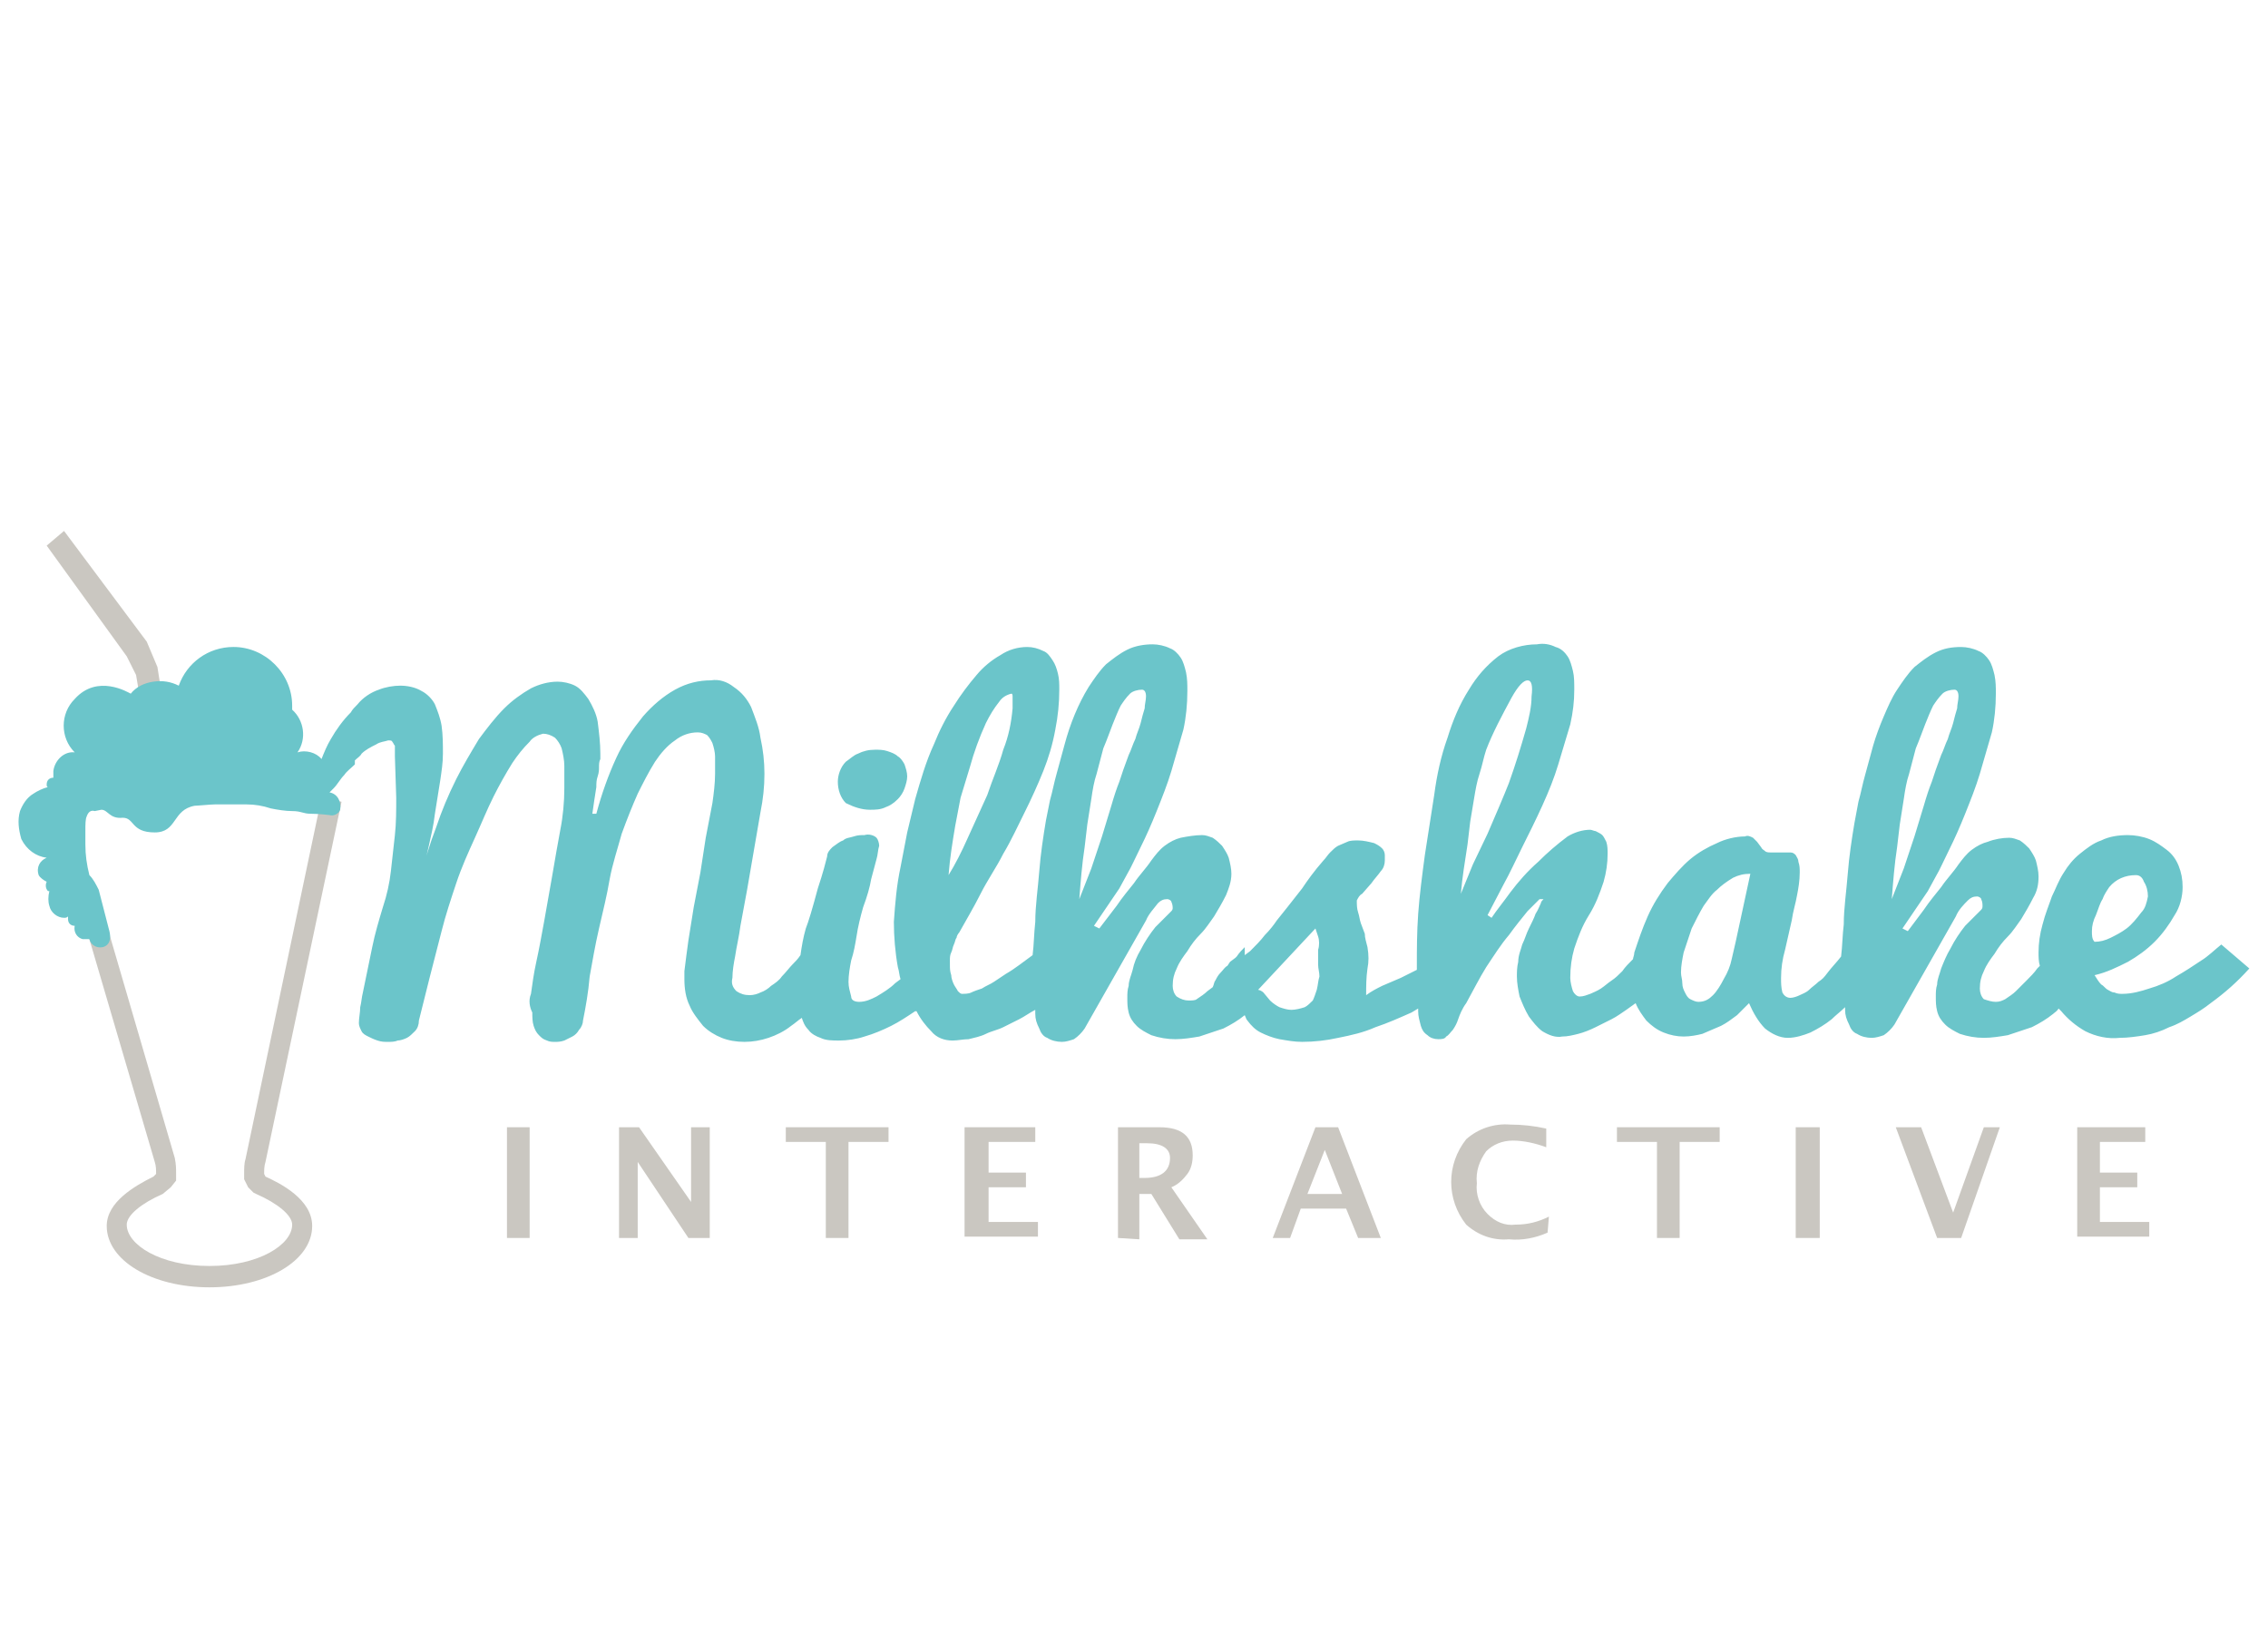 <?xml version="1.0" encoding="utf-8"?>
<svg version="1.1" id="Layer_1" xmlns="http://www.w3.org/2000/svg" xmlns:xlink="http://www.w3.org/1999/xlink" x="0px" y="0px"
	 viewBox="0 -20 170 123" style="enable-background:0 -20 170 123;" xml:space="preserve">
<style type="text/css">
	.st0{fill:#cac7c1;}
	.st1{fill:#6BC5CA;}
</style>
<title>Sponsor Milkshakeinteractive</title>
<g>
	<polygon class="st0" points="38,72.8 38,64.5 39.7,64.5 39.7,72.8 38,72.8 	"/>
	<polygon class="st0" points="46.4,72.8 46.4,64.5 47.9,64.5 51.8,70.1 51.8,64.5 53.2,64.5 53.2,72.8 51.6,72.8 47.8,67.1
		47.8,72.8 46.4,72.8 	"/>
	<polygon class="st0" points="61.9,72.8 61.9,65.6 58.9,65.6 58.9,64.5 66.6,64.5 66.6,65.6 63.6,65.6 63.6,72.8 61.9,72.8 	"/>
	<polygon class="st0" points="72.3,72.8 72.3,64.5 77.6,64.5 77.6,65.6 74.1,65.6 74.1,67.9 76.9,67.9 76.9,69 74.1,69 74.1,71.6
		77.8,71.6 77.8,72.7 72.3,72.7 	"/>
	<g>
		<path class="st0" d="M85.4,68.3h0.4c1.2,0,1.9-0.5,1.9-1.5c0-0.7-0.6-1.1-1.7-1.1h-0.6V68.3z M83.8,72.8v-8.3h3.1
			c1.7,0,2.5,0.7,2.5,2.1c0,0.5-0.1,1-0.4,1.4c-0.3,0.4-0.7,0.8-1.2,1l2.7,3.9h-2.1l-2.1-3.4h-0.9v3.4L83.8,72.8L83.8,72.8z"/>
	</g>
	<path class="st0" d="M98,69.5h2.6l-1.3-3.3L98,69.5z M95.4,72.8l3.2-8.3h1.7l3.2,8.3h-1.7l-0.9-2.2h-3.4l-0.8,2.2H95.4z"/>
	<g>
		<path class="st0" d="M116,72.4c-0.9,0.4-1.9,0.6-2.9,0.5c-1.2,0.1-2.3-0.3-3.2-1.1c-1.5-1.9-1.5-4.5,0-6.4
			c0.9-0.8,2.1-1.2,3.3-1.1c0.9,0,1.8,0.1,2.7,0.3V66c-0.8-0.3-1.7-0.5-2.5-0.5c-0.8,0-1.5,0.3-2,0.8c-0.5,0.7-0.8,1.5-0.7,2.4
			c-0.1,0.8,0.2,1.7,0.8,2.3c0.6,0.6,1.3,0.9,2.1,0.8c0.9,0,1.7-0.2,2.5-0.6L116,72.4L116,72.4z"/>
	</g>
	<polygon class="st0" points="124.2,72.8 124.2,65.6 121.2,65.6 121.2,64.5 128.9,64.5 128.9,65.6 125.9,65.6 125.9,72.8
		124.2,72.8 	"/>
	<polygon class="st0" points="134.6,72.8 134.6,64.5 136.4,64.5 136.4,72.8 134.6,72.8 	"/>
	<polygon class="st0" points="145.2,72.8 142.1,64.5 144,64.5 146.4,70.9 148.7,64.5 149.9,64.5 147,72.8 145.2,72.8 	"/>
	<polygon class="st0" points="155.7,72.8 155.7,64.5 160.8,64.5 160.8,65.6 157.4,65.6 157.4,67.9 160.2,67.9 160.2,69 157.4,69
		157.4,71.6 161.1,71.6 161.1,72.7 155.7,72.7 	"/>
	<g>
		<polygon class="st0" points="4.8,19.8 11,28.1 11.8,30 13,37.6 11.4,37.8 10.2,30.6 9.5,29.2 3.5,20.9 		"/>
		<g>
			<path class="st1" d="M65.2,40.7c0.4,0,0.8,0,1.2-0.2c0.3-0.1,0.6-0.3,0.9-0.6c0.2-0.2,0.4-0.5,0.5-0.8c0.1-0.3,0.2-0.6,0.2-0.9
				c0-0.3-0.1-0.6-0.2-0.9c-0.1-0.2-0.3-0.5-0.5-0.6c-0.2-0.2-0.5-0.3-0.8-0.4c-0.3-0.1-0.6-0.1-0.9-0.1c-0.5,0-0.9,0.1-1.3,0.3
				c-0.3,0.1-0.6,0.4-0.9,0.6c-0.4,0.4-0.6,1-0.6,1.5c0,0.6,0.2,1.2,0.6,1.6C64,40.5,64.6,40.7,65.2,40.7"/>
			<path class="st0" d="M15.7,76.5c-4.3,0-7.7-2-7.7-4.6c0-1.8,2.1-3,3.5-3.7l0.2-0.2c0-0.3,0-0.6-0.1-0.9L5.7,47l1.5-0.4l5.9,20.2
				c0.1,0.5,0.1,0.8,0.1,1.2v0.5L12.8,69l-0.6,0.5c-1.6,0.7-2.7,1.6-2.7,2.3c0,1.5,2.5,3.1,6.2,3.1s6.2-1.6,6.2-3.1
				c0-0.7-1.1-1.6-2.7-2.3L19,69.4L18.6,69l-0.3-0.6V68c0-0.4,0-0.8,0.1-1.1l5.7-27.1l1.5,0.3l-5.7,27c-0.1,0.3-0.1,0.6-0.1,0.9
				l0.1,0.2c1.1,0.5,3.5,1.7,3.5,3.7C23.4,74.5,20,76.5,15.7,76.5z"/>
			<path class="st1" d="M166.5,50.8c-0.5,0.4-1,0.9-1.5,1.2c-0.6,0.4-1.2,0.8-1.9,1.2c-0.6,0.4-1.3,0.7-2,0.9
				c-0.6,0.2-1.3,0.4-2,0.4c-0.2,0-0.4,0-0.6-0.1c-0.2,0-0.3-0.1-0.5-0.2c-0.2-0.1-0.3-0.3-0.5-0.4c-0.2-0.2-0.3-0.4-0.5-0.7
				c0.9-0.2,1.7-0.6,2.5-1c0.7-0.4,1.4-0.9,2-1.5c0.6-0.6,1.1-1.3,1.5-2c0.4-0.6,0.6-1.4,0.6-2.1c0-0.6-0.1-1.1-0.3-1.6
				c-0.2-0.5-0.5-0.9-0.9-1.2c-0.4-0.3-0.8-0.6-1.3-0.8c-0.5-0.2-1.1-0.3-1.6-0.3c-0.7,0-1.4,0.1-2,0.4c-0.6,0.2-1.1,0.6-1.6,1
				c-0.5,0.4-0.9,0.9-1.2,1.4c-0.4,0.6-0.6,1.2-0.9,1.8c-0.2,0.6-0.5,1.3-0.7,2.1c-0.2,0.7-0.3,1.4-0.3,2.1c0,0.3,0,0.7,0.1,1
				l-0.2,0.2c-0.2,0.3-0.5,0.6-0.8,0.9c-0.3,0.3-0.5,0.5-0.8,0.8c-0.2,0.2-0.5,0.4-0.8,0.6c-0.2,0.1-0.4,0.2-0.7,0.2
				c-0.3,0-0.6-0.1-0.9-0.2c-0.2-0.2-0.3-0.5-0.3-0.8c0-0.5,0.1-0.9,0.3-1.3c0.2-0.5,0.5-0.9,0.8-1.3c0.3-0.5,0.6-0.9,1-1.3
				c0.4-0.4,0.7-0.9,1-1.3c0.3-0.5,0.6-1,0.9-1.6c0.3-0.5,0.4-1,0.4-1.6c0-0.4-0.1-0.8-0.2-1.2c-0.1-0.3-0.3-0.6-0.5-0.9
				c-0.2-0.2-0.4-0.4-0.7-0.6c-0.3-0.1-0.5-0.2-0.8-0.2c-0.5,0-1.1,0.1-1.6,0.3c-0.4,0.1-0.8,0.3-1.2,0.6c-0.4,0.3-0.7,0.7-1,1.1
				c-0.4,0.6-0.9,1.1-1.3,1.7c-0.4,0.5-0.9,1.1-1.3,1.7l-1.2,1.6l-0.4-0.2l1.9-2.8l0.6-1.1c0.3-0.5,0.6-1.2,1-2
				c0.4-0.8,0.8-1.7,1.2-2.7c0.4-1,0.8-2,1.1-3c0.3-1,0.6-2.1,0.9-3.1c0.2-0.9,0.3-1.9,0.3-2.9c0-0.5,0-0.9-0.1-1.4
				c-0.1-0.4-0.2-0.8-0.4-1.1c-0.2-0.3-0.5-0.6-0.8-0.7c-0.4-0.2-0.9-0.3-1.3-0.3c-0.7,0-1.3,0.1-1.9,0.4c-0.6,0.3-1.1,0.7-1.6,1.1
				c-0.5,0.5-0.9,1.1-1.3,1.7c-0.4,0.6-0.7,1.3-1,2c-0.3,0.7-0.6,1.5-0.8,2.2l-0.6,2.2c-0.2,0.7-0.3,1.3-0.5,2l-0.3,1.6
				c-0.2,1.2-0.4,2.5-0.5,3.8c-0.1,1.3-0.3,2.6-0.3,3.8c-0.1,0.8-0.1,1.6-0.2,2.4c-0.3,0.4-0.7,0.8-1,1.2c-0.3,0.4-0.4,0.5-0.7,0.7
				c-0.2,0.2-0.5,0.4-0.7,0.6c-0.2,0.2-0.5,0.3-0.7,0.4c-0.2,0.1-0.5,0.2-0.7,0.2c-0.3,0-0.5-0.2-0.6-0.4c-0.1-0.4-0.1-0.7-0.1-1.1
				c0-0.7,0.1-1.4,0.3-2.1l0.5-2.2c0.1-0.7,0.3-1.3,0.4-1.9c0.1-0.5,0.2-1.1,0.2-1.7c0-0.3,0-0.5-0.1-0.8c0-0.2-0.1-0.3-0.2-0.5
				c-0.1-0.1-0.2-0.2-0.4-0.2c-0.1,0-0.3,0-0.4,0h-0.7h-0.4c-0.1,0-0.3,0-0.4-0.1c-0.1-0.1-0.2-0.1-0.3-0.3l-0.3-0.4
				c-0.1-0.1-0.2-0.2-0.3-0.3c-0.2-0.1-0.4-0.2-0.6-0.1c-0.7,0-1.5,0.2-2.1,0.5c-0.7,0.3-1.4,0.7-2,1.2c-0.6,0.5-1.2,1.2-1.7,1.8
				c-0.6,0.8-1.1,1.6-1.5,2.5c-0.4,0.9-0.7,1.8-1,2.7c0,0.2-0.1,0.4-0.1,0.5c-0.3,0.3-0.6,0.6-0.8,0.9c-0.3,0.3-0.5,0.5-0.8,0.7
				c-0.3,0.2-0.5,0.4-0.8,0.6c-0.3,0.2-0.6,0.3-0.8,0.4c-0.3,0.1-0.5,0.2-0.8,0.2c-0.2,0-0.4-0.2-0.5-0.4c-0.1-0.3-0.2-0.7-0.2-1
				c0-0.8,0.1-1.5,0.3-2.2c0.3-0.9,0.6-1.7,1.1-2.5c0.5-0.8,0.8-1.6,1.1-2.5c0.2-0.7,0.3-1.4,0.3-2.1c0-0.3,0-0.6-0.1-0.9
				c-0.1-0.2-0.2-0.4-0.3-0.5c-0.1-0.1-0.3-0.2-0.5-0.3c-0.1,0-0.3-0.1-0.4-0.1c-0.6,0-1.2,0.2-1.7,0.5c-0.8,0.6-1.5,1.2-2.2,1.9
				c-0.8,0.7-1.5,1.5-2.1,2.3c-0.5,0.7-1,1.3-1.4,1.9l-0.3-0.2l1.2-2.3c0.5-0.9,0.9-1.8,1.4-2.8c0.5-1,1-2,1.5-3.1
				c0.5-1.1,0.9-2.1,1.2-3.1c0.3-1,0.6-2,0.9-3c0.2-0.9,0.3-1.7,0.3-2.6c0-0.5,0-1-0.1-1.4c-0.1-0.4-0.2-0.8-0.4-1.1
				c-0.2-0.3-0.5-0.6-0.9-0.7c-0.4-0.2-0.9-0.3-1.4-0.2c-1,0-2.1,0.3-2.9,0.9c-0.9,0.7-1.6,1.5-2.2,2.5c-0.7,1.1-1.2,2.3-1.6,3.6
				c-0.5,1.4-0.8,2.8-1,4.3l-0.7,4.5c-0.2,1.5-0.4,3-0.5,4.4c-0.1,1.4-0.1,2.7-0.1,3.9v0.3c-0.4,0.2-0.8,0.4-1.2,0.6l-1.4,0.6
				c-0.4,0.2-0.8,0.4-1.2,0.7c0-0.7,0-1.3,0.1-2c0.1-0.5,0.1-1,0-1.6c-0.1-0.4-0.2-0.7-0.2-1l-0.3-0.8c-0.1-0.3-0.1-0.5-0.2-0.8
				c-0.1-0.3-0.1-0.6-0.1-0.9c0.1-0.2,0.2-0.4,0.4-0.5l0.7-0.8c0.2-0.3,0.5-0.6,0.7-0.9c0.2-0.2,0.3-0.5,0.3-0.8c0-0.1,0-0.3,0-0.4
				c0-0.2-0.1-0.4-0.2-0.5c-0.2-0.2-0.4-0.3-0.6-0.4c-0.4-0.1-0.8-0.2-1.2-0.2c-0.3,0-0.6,0-0.8,0.1c-0.2,0.1-0.5,0.2-0.7,0.3
				c-0.2,0.1-0.4,0.3-0.6,0.5c-0.2,0.2-0.3,0.4-0.5,0.6c-0.7,0.8-1.2,1.5-1.6,2.1l-1.1,1.4l-0.8,1c-0.2,0.3-0.5,0.7-0.9,1.1
				c-0.3,0.4-0.7,0.8-1.1,1.2l-0.4,0.3V51c-0.2,0.2-0.4,0.4-0.6,0.7l-0.1,0.1l-0.4,0.3L92,52.4c-0.2,0.1-0.3,0.3-0.5,0.5
				c-0.2,0.2-0.3,0.4-0.4,0.6c-0.1,0.1-0.1,0.3-0.2,0.5l-0.4,0.3c-0.2,0.2-0.5,0.4-0.8,0.6C89.6,55,89.3,55,89.1,55
				c-0.3,0-0.6-0.1-0.9-0.3c-0.2-0.2-0.3-0.5-0.3-0.8c0-0.5,0.1-0.9,0.3-1.3c0.2-0.5,0.5-0.9,0.8-1.3c0.3-0.5,0.6-0.9,1-1.3
				c0.4-0.4,0.7-0.9,1-1.3c0.3-0.5,0.6-1,0.9-1.6c0.2-0.5,0.4-1,0.4-1.6c0-0.4-0.1-0.8-0.2-1.2c-0.1-0.3-0.3-0.6-0.5-0.9
				c-0.2-0.2-0.4-0.4-0.7-0.6c-0.3-0.1-0.5-0.2-0.8-0.2c-0.5,0-1.1,0.1-1.6,0.2c-0.4,0.1-0.8,0.3-1.2,0.6c-0.4,0.3-0.7,0.7-1,1.1
				c-0.4,0.6-0.9,1.1-1.3,1.7c-0.4,0.5-0.9,1.1-1.3,1.7l-1.3,1.7l-0.4-0.2l1.9-2.8l0.6-1.1c0.3-0.5,0.6-1.2,1-2
				c0.4-0.8,0.8-1.7,1.2-2.7c0.4-1,0.8-2,1.1-3c0.3-1,0.6-2.1,0.9-3.1c0.2-0.9,0.3-1.9,0.3-2.9c0-0.5,0-0.9-0.1-1.4
				c-0.1-0.4-0.2-0.8-0.4-1.1c-0.2-0.3-0.5-0.6-0.8-0.7c-0.4-0.2-0.9-0.3-1.3-0.3c-0.6,0-1.3,0.1-1.9,0.4c-0.6,0.3-1.1,0.7-1.6,1.1
				c-0.5,0.5-0.9,1.1-1.3,1.7c-0.8,1.3-1.4,2.8-1.8,4.3l-0.6,2.2c-0.2,0.7-0.3,1.3-0.5,2l-0.3,1.5c-0.2,1.2-0.4,2.5-0.5,3.8
				c-0.1,1.3-0.3,2.6-0.3,3.8c-0.1,0.9-0.1,1.7-0.2,2.5c-0.7,0.5-1.3,1-2,1.4l-0.9,0.6c-0.3,0.2-0.6,0.3-0.9,0.5
				c-0.3,0.1-0.6,0.2-0.8,0.3c-0.2,0.1-0.5,0.1-0.7,0.1c-0.1,0-0.2-0.1-0.3-0.2c-0.1-0.2-0.2-0.3-0.3-0.5c-0.1-0.2-0.2-0.5-0.2-0.7
				c-0.1-0.3-0.1-0.5-0.1-0.8V52c0-0.2,0-0.4,0.1-0.6c0.1-0.2,0.1-0.4,0.2-0.6c0.1-0.2,0.1-0.4,0.2-0.5c0-0.1,0.1-0.3,0.2-0.4
				c0.5-0.9,1.1-1.9,1.6-2.9s1.2-2,1.7-3c0.6-1,1.1-2.1,1.6-3.1c0.5-1,1-2.1,1.4-3.1c0.4-1,0.7-2,0.9-3.1c0.2-1,0.3-2,0.3-3
				c0-0.4,0-0.8-0.1-1.2c-0.1-0.4-0.2-0.7-0.4-1c-0.2-0.3-0.4-0.6-0.7-0.7c-0.4-0.2-0.8-0.3-1.2-0.3c-0.7,0-1.4,0.2-2,0.6
				c-0.7,0.4-1.3,0.9-1.8,1.5c-0.6,0.7-1.2,1.5-1.7,2.3c-0.6,0.9-1.1,1.9-1.5,2.9c-0.6,1.3-1,2.7-1.4,4.1L68,42.4L67.5,45
				c-0.3,1.4-0.4,2.7-0.5,4.1c0,1.1,0.1,2.3,0.3,3.4c0.1,0.3,0.1,0.6,0.2,0.9l-0.4,0.3c-0.4,0.4-0.9,0.7-1.4,1
				c-0.4,0.2-0.8,0.4-1.3,0.4c-0.3,0-0.6-0.1-0.6-0.4c-0.1-0.4-0.2-0.7-0.2-1.1c0-0.5,0.1-1.1,0.2-1.6c0.2-0.6,0.3-1.2,0.4-1.8
				c0.1-0.7,0.3-1.5,0.5-2.2c0.3-0.8,0.5-1.5,0.6-2.1l0.4-1.5c0.1-0.3,0.1-0.7,0.2-1c0-0.2-0.1-0.5-0.2-0.6
				c-0.2-0.2-0.6-0.3-0.9-0.2c-0.3,0-0.5,0-0.8,0.1c-0.3,0.1-0.6,0.1-0.8,0.3c-0.3,0.1-0.5,0.3-0.8,0.5c-0.2,0.2-0.4,0.4-0.4,0.7
				c-0.1,0.4-0.3,1.2-0.7,2.4c-0.4,1.5-0.7,2.5-0.9,3c-0.2,0.7-0.3,1.3-0.4,2c-0.2,0.3-0.4,0.5-0.6,0.7c-0.2,0.2-0.5,0.6-0.8,0.9
				c-0.2,0.3-0.5,0.5-0.8,0.7c-0.2,0.2-0.5,0.4-0.8,0.5c-0.2,0.1-0.5,0.2-0.8,0.2c-0.4,0-0.7-0.1-1-0.3c-0.3-0.3-0.4-0.6-0.3-1
				c0-0.5,0.1-1.1,0.2-1.6c0.1-0.7,0.3-1.5,0.4-2.3l0.5-2.7l0.5-2.9l0.5-2.9c0.2-1,0.3-1.9,0.3-2.9c0-0.9-0.1-1.8-0.3-2.7
				c-0.1-0.8-0.4-1.5-0.7-2.3c-0.3-0.6-0.7-1.1-1.3-1.5c-0.5-0.4-1.1-0.6-1.7-0.5c-0.9,0-1.8,0.2-2.7,0.7c-0.9,0.5-1.7,1.2-2.4,2
				c-0.8,1-1.5,2-2,3.1c-0.6,1.3-1.1,2.7-1.5,4.2h-0.3c0.1-0.7,0.2-1.4,0.3-2c0-0.3,0-0.5,0.1-0.8c0.1-0.3,0.1-0.5,0.1-0.7
				c0-0.2,0-0.4,0.1-0.6c0-0.2,0-0.3,0-0.4c0-0.8-0.1-1.6-0.2-2.4c-0.1-0.6-0.4-1.2-0.7-1.7c-0.3-0.4-0.6-0.8-1-1
				c-0.4-0.2-0.9-0.3-1.3-0.3c-0.7,0-1.4,0.2-2,0.5c-0.7,0.4-1.4,0.9-2,1.5c-0.7,0.7-1.3,1.5-1.9,2.3c-0.6,1-1.2,2-1.7,3
				c-0.6,1.2-1.1,2.4-1.5,3.6c-0.5,1.3-0.9,2.6-1.2,4c0.2-0.7,0.4-1.5,0.6-2.4c0.2-0.9,0.4-1.7,0.5-2.6l0.4-2.5
				c0.1-0.7,0.2-1.3,0.2-2c0-0.7,0-1.4-0.1-2.1c-0.1-0.6-0.3-1.1-0.5-1.6c-0.2-0.4-0.6-0.8-1-1c-0.5-0.3-1.1-0.4-1.6-0.4
				c-0.5,0-1.1,0.1-1.6,0.3c-0.6,0.2-1.2,0.6-1.6,1.1c-0.2,0.2-0.4,0.4-0.5,0.6c-0.6,0.6-1.1,1.3-1.5,2c-0.3,0.5-0.5,1-0.7,1.5
				c-0.4-0.5-1.2-0.7-1.8-0.5c0.7-1,0.5-2.4-0.4-3.2c0-0.1,0-0.2,0-0.3c0-2.4-2-4.4-4.4-4.4c-1.9,0-3.5,1.2-4.1,2.9
				c-0.6-0.3-1.2-0.4-1.9-0.3c-0.7,0.1-1.3,0.4-1.7,0.9c-0.2-0.1-2.5-1.5-4.2,0.4c-1.1,1.1-1.1,2.9,0,4c-0.8-0.1-1.5,0.6-1.6,1.4
				c0,0.2,0,0.3,0,0.5c-0.3,0-0.5,0.2-0.5,0.5c0,0.1,0,0.2,0.1,0.2c-0.4,0.1-0.8,0.3-1.1,0.5c-0.5,0.3-0.8,0.8-1,1.3
				c-0.2,0.7-0.1,1.4,0.1,2.1c0.4,0.8,1.1,1.3,1.9,1.4C3,44.5,2.7,45,2.9,45.6C3,45.8,3.3,46,3.5,46.1c-0.1,0.2-0.1,0.5,0.1,0.7
				c0,0,0,0,0.1,0c-0.1,0.4-0.1,0.8,0,1.1c0.1,0.5,0.6,0.9,1.1,0.9c0.1,0,0.2,0,0.3-0.1c0,0.1,0,0.1,0,0.2c0,0.3,0.2,0.5,0.5,0.5h0
				c-0.1,0.5,0.2,0.9,0.6,1c0.2,0,0.4,0,0.5,0c0.1,0.4,0.5,0.7,1,0.6c0,0,0,0,0,0c0.8-0.2,0.5-1.2,0.5-1.2l-0.8-3.1
				c-0.2-0.4-0.4-0.8-0.7-1.1c-0.2-0.8-0.3-1.5-0.3-2.3v-1c0-0.5,0-0.9,0.1-1.1c0.1-0.3,0.3-0.5,0.6-0.4l0.5-0.1
				c0.5,0,0.6,0.7,1.6,0.6c0.9,0,0.6,1.1,2.4,1.1c1.7,0,1.3-1.7,3-2c0.2,0,1.2-0.1,1.5-0.1h2.4c0.6,0,1.2,0.1,1.8,0.3
				c0.5,0.1,1.1,0.2,1.6,0.2c0.7,0,0.8,0.2,1.4,0.2c0.6,0,1.4,0.1,1.4,0.1c0.3,0.1,0.7-0.1,0.8-0.4c0.1-0.6-0.2-1.2-0.8-1.3
				c0.1-0.1,0.2-0.2,0.3-0.3c0.3-0.3,0.5-0.7,0.8-1c0.2-0.3,0.5-0.5,0.8-0.8V37c0.2-0.2,0.4-0.3,0.5-0.5c0.3-0.3,0.7-0.5,1.1-0.7
				c0.3-0.2,0.6-0.2,0.9-0.3c0.1,0,0.3,0,0.3,0.1c0.1,0.1,0.1,0.2,0.2,0.3c0,0.1,0,0.3,0,0.4v0.4l0.1,3.1c0,0.9,0,1.9-0.1,2.8
				l-0.3,2.7c-0.1,0.9-0.3,1.8-0.6,2.7c-0.3,1-0.6,2-0.8,3l-0.7,3.4c-0.1,0.4-0.1,0.7-0.2,1.1c0,0.4-0.1,0.8-0.1,1.2
				c0,0.2,0.1,0.4,0.2,0.6c0.1,0.2,0.3,0.3,0.5,0.4c0.2,0.1,0.4,0.2,0.7,0.3c0.3,0.1,0.5,0.1,0.8,0.1c0.2,0,0.5,0,0.7-0.1
				c0.2,0,0.5-0.1,0.7-0.2c0.2-0.1,0.4-0.3,0.6-0.5c0.2-0.2,0.3-0.5,0.3-0.8l0.8-3.2l0.9-3.5c0.3-1.2,0.7-2.4,1.1-3.6
				c0.4-1.2,0.9-2.3,1.4-3.4c0.5-1.1,0.9-2.1,1.4-3.1c0.4-0.8,0.9-1.7,1.4-2.5c0.4-0.6,0.8-1.1,1.3-1.6c0.2-0.3,0.6-0.5,1-0.6
				c0.3,0,0.6,0.1,0.9,0.3c0.2,0.2,0.4,0.5,0.5,0.8c0.1,0.4,0.2,0.9,0.2,1.3v1.7c0,1-0.1,2.1-0.3,3.1c-0.2,1.1-0.4,2.2-0.6,3.4
				c-0.2,1.1-0.4,2.3-0.6,3.4c-0.2,1.1-0.4,2.2-0.6,3.1c-0.2,0.9-0.3,1.7-0.4,2.4c-0.2,0.5-0.1,1,0.1,1.4c0,0.3,0,0.7,0.1,1
				c0.1,0.3,0.2,0.5,0.4,0.7c0.2,0.2,0.3,0.3,0.6,0.4c0.2,0.1,0.4,0.1,0.6,0.1c0.2,0,0.4,0,0.7-0.1c0.2-0.1,0.4-0.2,0.6-0.3
				c0.2-0.1,0.4-0.3,0.5-0.5c0.2-0.2,0.3-0.5,0.3-0.7c0.2-1,0.4-2.1,0.5-3.3c0.2-1.1,0.4-2.3,0.7-3.6c0.3-1.3,0.6-2.5,0.8-3.7
				c0.2-1.1,0.6-2.3,0.9-3.4c0.4-1.1,0.8-2.1,1.2-3c0.4-0.8,0.8-1.6,1.3-2.4c0.4-0.6,0.9-1.2,1.5-1.6c0.5-0.4,1.1-0.6,1.7-0.6
				c0.3,0,0.5,0.1,0.7,0.2c0.2,0.2,0.3,0.4,0.4,0.6c0.1,0.3,0.2,0.7,0.2,1v1.3c0,0.7-0.1,1.5-0.2,2.2l-0.5,2.6l-0.4,2.6l-0.5,2.6
				l-0.4,2.5c-0.1,0.7-0.2,1.5-0.3,2.3v0.3v0.3c0,0.7,0.1,1.4,0.4,2c0.2,0.5,0.6,1,1,1.5c0.4,0.4,0.9,0.7,1.4,0.9
				c0.5,0.2,1.1,0.3,1.7,0.3c0.6,0,1.2-0.1,1.8-0.3c0.6-0.2,1.2-0.5,1.7-0.9c0.3-0.2,0.5-0.4,0.8-0.6c0.1,0.3,0.2,0.6,0.5,0.9
				c0.2,0.3,0.6,0.5,0.9,0.6c0.4,0.2,0.9,0.2,1.4,0.2c0.6,0,1.3-0.1,1.9-0.3c0.7-0.2,1.4-0.5,2-0.8c0.6-0.3,1.2-0.7,1.8-1.1h0.1
				c0.3,0.6,0.7,1.1,1.1,1.5c0.4,0.5,1,0.7,1.6,0.7c0.4,0,0.8-0.1,1.2-0.1c0.4-0.1,0.9-0.2,1.3-0.4c0.4-0.2,0.9-0.3,1.3-0.5l1.2-0.6
				c0.4-0.2,0.8-0.5,1.2-0.7V56c0,0.4,0.1,0.7,0.3,1.1c0.1,0.3,0.3,0.6,0.6,0.7c0.3,0.2,0.7,0.3,1.1,0.3c0.3,0,0.6-0.1,0.9-0.2
				c0.3-0.2,0.6-0.5,0.8-0.8l4.6-8.1c0.2-0.5,0.6-0.9,0.9-1.3c0.2-0.2,0.4-0.3,0.7-0.3c0.1,0,0.3,0.1,0.3,0.2
				c0.1,0.2,0.1,0.4,0.1,0.5c0,0.1-0.1,0.2-0.1,0.2c-0.1,0.1-0.2,0.2-0.3,0.3l-0.4,0.4l-0.5,0.5c-0.4,0.5-0.8,1.1-1.1,1.7
				c-0.3,0.5-0.5,1-0.6,1.5c-0.1,0.4-0.3,0.8-0.3,1.2c-0.1,0.3-0.1,0.6-0.1,0.9c0,0.4,0,0.7,0.1,1.1c0.1,0.4,0.3,0.7,0.6,1
				c0.3,0.3,0.7,0.5,1.1,0.7c0.6,0.2,1.2,0.3,1.8,0.3c0.6,0,1.2-0.1,1.8-0.2c0.6-0.2,1.2-0.4,1.8-0.6c0.6-0.3,1.1-0.6,1.6-1
				c0.1,0.2,0.1,0.3,0.2,0.4c0.3,0.4,0.6,0.7,1,0.9c0.4,0.2,0.9,0.4,1.4,0.5c0.6,0.1,1.1,0.2,1.7,0.2c0.9,0,1.8-0.1,2.7-0.3
				c1-0.2,1.9-0.4,2.8-0.8c0.9-0.3,1.8-0.7,2.7-1.1l0.5-0.3v0.2c0,0.4,0.1,0.7,0.2,1.1c0.1,0.3,0.2,0.5,0.5,0.7
				c0.2,0.2,0.5,0.3,0.8,0.3c0.2,0,0.5,0,0.6-0.2c0.2-0.1,0.3-0.3,0.5-0.5c0.2-0.3,0.3-0.5,0.4-0.8c0.1-0.3,0.3-0.8,0.6-1.2
				c0.5-0.9,1-1.9,1.5-2.7c0.6-0.9,1.1-1.7,1.7-2.4c0.5-0.7,1-1.3,1.4-1.8c0.3-0.3,0.6-0.6,0.9-0.9h0.3c-0.1,0.1-0.2,0.2-0.2,0.3
				c-0.1,0.2-0.2,0.5-0.4,0.8c-0.1,0.3-0.3,0.7-0.5,1.1c-0.2,0.4-0.3,0.8-0.5,1.2c-0.1,0.4-0.3,0.8-0.3,1.3
				c-0.1,0.4-0.1,0.8-0.1,1.1c0,0.5,0.1,1,0.2,1.5c0.2,0.5,0.4,1,0.7,1.5c0.3,0.4,0.6,0.8,1,1.1c0.5,0.3,1,0.5,1.5,0.4
				c0.4,0,0.8-0.1,1.2-0.2c0.4-0.1,0.9-0.3,1.3-0.5c0.4-0.2,0.8-0.4,1.2-0.6c0.4-0.2,0.8-0.5,1.1-0.7l0.7-0.5
				c0.2,0.5,0.5,0.9,0.8,1.3c0.4,0.4,0.8,0.7,1.3,0.9c0.5,0.2,1,0.3,1.5,0.3c0.5,0,1-0.1,1.4-0.2c0.5-0.2,0.9-0.4,1.4-0.6
				c0.4-0.2,0.8-0.5,1.2-0.8c0.3-0.3,0.6-0.6,0.9-0.9c0.3,0.7,0.7,1.4,1.2,1.9c0.5,0.4,1.1,0.7,1.7,0.7c0.6,0,1.2-0.2,1.7-0.4
				c0.6-0.3,1.1-0.6,1.6-1c0.3-0.3,0.7-0.6,1-0.9v0.2c0,0.4,0.1,0.7,0.3,1.1c0.1,0.3,0.3,0.6,0.6,0.7c0.3,0.2,0.7,0.3,1.1,0.3
				c0.3,0,0.6-0.1,0.9-0.2c0.3-0.2,0.6-0.5,0.8-0.8l4.6-8.1c0.2-0.5,0.6-0.9,0.9-1.2c0.2-0.2,0.4-0.3,0.7-0.3c0.1,0,0.3,0.1,0.3,0.2
				c0.1,0.2,0.1,0.4,0.1,0.5c0,0.1,0,0.2-0.1,0.3c-0.1,0.1-0.2,0.2-0.3,0.3l-0.4,0.4l-0.5,0.5c-0.4,0.5-0.8,1.1-1.1,1.7
				c-0.3,0.5-0.5,1-0.7,1.5c-0.1,0.4-0.3,0.8-0.3,1.2c-0.1,0.3-0.1,0.6-0.1,0.9c0,0.4,0,0.7,0.1,1.1c0.1,0.4,0.3,0.7,0.6,1
				c0.3,0.3,0.7,0.5,1.1,0.7c0.6,0.2,1.2,0.3,1.8,0.3c0.6,0,1.2-0.1,1.8-0.2c0.6-0.2,1.2-0.4,1.8-0.6c0.6-0.3,1.1-0.6,1.6-1
				c0.1-0.1,0.3-0.2,0.4-0.4l0.2,0.2c0.5,0.6,1.1,1.1,1.8,1.5c0.8,0.4,1.7,0.6,2.6,0.5c0.6,0,1.3-0.1,1.9-0.2
				c0.6-0.1,1.2-0.3,1.8-0.6c0.6-0.2,1.1-0.5,1.6-0.8c0.5-0.3,1-0.6,1.5-1c1.1-0.8,2-1.6,2.9-2.6L166.5,50.8z M71.1,45.6
				c0.1-1.3,0.3-2.5,0.5-3.7v0l0.4-2.1l0.7-2.3c0.3-1.1,0.7-2.2,1.2-3.3c0.3-0.6,0.6-1.1,1-1.6c0.2-0.3,0.5-0.5,0.9-0.6
				c0.1,0,0.1,0.1,0.1,0.3c0,0.2,0,0.5,0,0.8c-0.1,1.1-0.3,2.1-0.7,3.1c-0.3,1.1-0.8,2.2-1.2,3.4c-0.5,1.1-1,2.2-1.5,3.3
				C72.1,43.8,71.6,44.8,71.1,45.6z M80.9,47.4c0.1-1.3,0.2-2.6,0.4-3.9l0.2-1.7l0.3-1.9c0.1-0.7,0.2-1.3,0.4-1.9l0.5-1.9
				c0.3-0.7,0.5-1.3,0.7-1.8c0.2-0.5,0.4-1,0.6-1.4c0.2-0.3,0.4-0.6,0.7-0.9c0.2-0.2,0.6-0.3,0.9-0.3c0.2,0,0.3,0.2,0.3,0.5
				c0,0.3-0.1,0.6-0.1,0.9c-0.1,0.3-0.2,0.7-0.3,1.1c-0.1,0.4-0.3,0.8-0.4,1.2c-0.2,0.4-0.3,0.8-0.5,1.2l-0.4,1.1
				c-0.1,0.3-0.2,0.6-0.3,0.9c-0.2,0.5-0.4,1.1-0.6,1.8l-0.7,2.3l-0.8,2.4L80.9,47.4z M98.7,54.2L98.7,54.2
				c-0.1,0.3-0.2,0.6-0.3,0.8c-0.2,0.2-0.4,0.4-0.6,0.5c-0.3,0.1-0.7,0.2-1,0.2c-0.3,0-0.6-0.1-0.9-0.2c-0.2-0.1-0.5-0.3-0.7-0.5
				l-0.5-0.6c-0.1-0.1-0.3-0.2-0.4-0.2l4.3-4.6l0.2,0.6c0.1,0.3,0.1,0.7,0,1c0,0.4,0,0.7,0,1.1c0,0.3,0.1,0.6,0.1,0.9
				C98.8,53.5,98.8,53.8,98.7,54.2z M110.4,44.8l-0.9,2.2c0.1-1.2,0.3-2.4,0.5-3.7l0.2-1.7l0.3-1.8c0.1-0.6,0.2-1.2,0.4-1.8
				c0.2-0.6,0.3-1.2,0.5-1.8c0.5-1.3,1.2-2.6,1.9-3.9c0.5-0.9,0.9-1.3,1.2-1.3s0.4,0.4,0.3,1.2c0,0.8-0.2,1.6-0.4,2.4
				c-0.4,1.4-0.8,2.7-1.3,4.1c-0.2,0.5-0.4,1-0.7,1.7l-0.9,2.1L110.4,44.8z M130.1,50.6c-0.1,0.4-0.2,0.9-0.3,1.3
				c-0.1,0.5-0.3,1-0.6,1.5c-0.2,0.4-0.5,0.9-0.8,1.2c-0.3,0.3-0.6,0.5-1.1,0.5c-0.2,0-0.4-0.1-0.6-0.2c-0.2-0.1-0.3-0.3-0.4-0.5
				c-0.1-0.2-0.2-0.4-0.2-0.7c0-0.3-0.1-0.5-0.1-0.8c0-0.5,0.1-1,0.2-1.5c0.2-0.6,0.4-1.2,0.6-1.8c0.3-0.6,0.6-1.2,0.9-1.7
				c0.3-0.4,0.6-0.9,1-1.2c0.3-0.3,0.7-0.6,1.2-0.9c0.4-0.2,0.8-0.3,1.3-0.3L130.1,50.6z M141.8,47.4c0.1-1.3,0.2-2.6,0.4-3.9
				l0.2-1.7l0.3-1.9c0.1-0.7,0.2-1.3,0.4-1.9l0.5-1.9c0.3-0.7,0.5-1.3,0.7-1.8c0.2-0.5,0.4-1,0.6-1.4c0.2-0.3,0.4-0.6,0.7-0.9
				c0.2-0.2,0.6-0.3,0.9-0.3c0.2,0,0.3,0.2,0.3,0.5c0,0.3-0.1,0.6-0.1,0.9c-0.1,0.3-0.2,0.7-0.3,1.1c-0.1,0.4-0.3,0.8-0.4,1.2
				c-0.2,0.4-0.3,0.8-0.5,1.2l-0.4,1.1c-0.1,0.3-0.2,0.6-0.3,0.9c-0.2,0.5-0.4,1.1-0.6,1.8l-0.7,2.3l-0.8,2.4L141.8,47.4z
				 M156.8,49.8c0-0.4,0.1-0.8,0.3-1.2c0.2-0.5,0.3-0.9,0.5-1.2c0.1-0.3,0.3-0.6,0.5-0.9c0.5-0.6,1.2-0.9,2-0.9
				c0.3,0,0.5,0.2,0.6,0.5c0.2,0.3,0.3,0.7,0.3,1.1c-0.1,0.5-0.2,0.9-0.5,1.2c-0.3,0.4-0.7,0.9-1.1,1.2c-0.4,0.3-0.8,0.5-1.2,0.7
				c-0.4,0.2-0.8,0.3-1.2,0.3C156.8,50.4,156.8,50.1,156.8,49.8z"/>
		</g>
	</g>
</g>
</svg>
